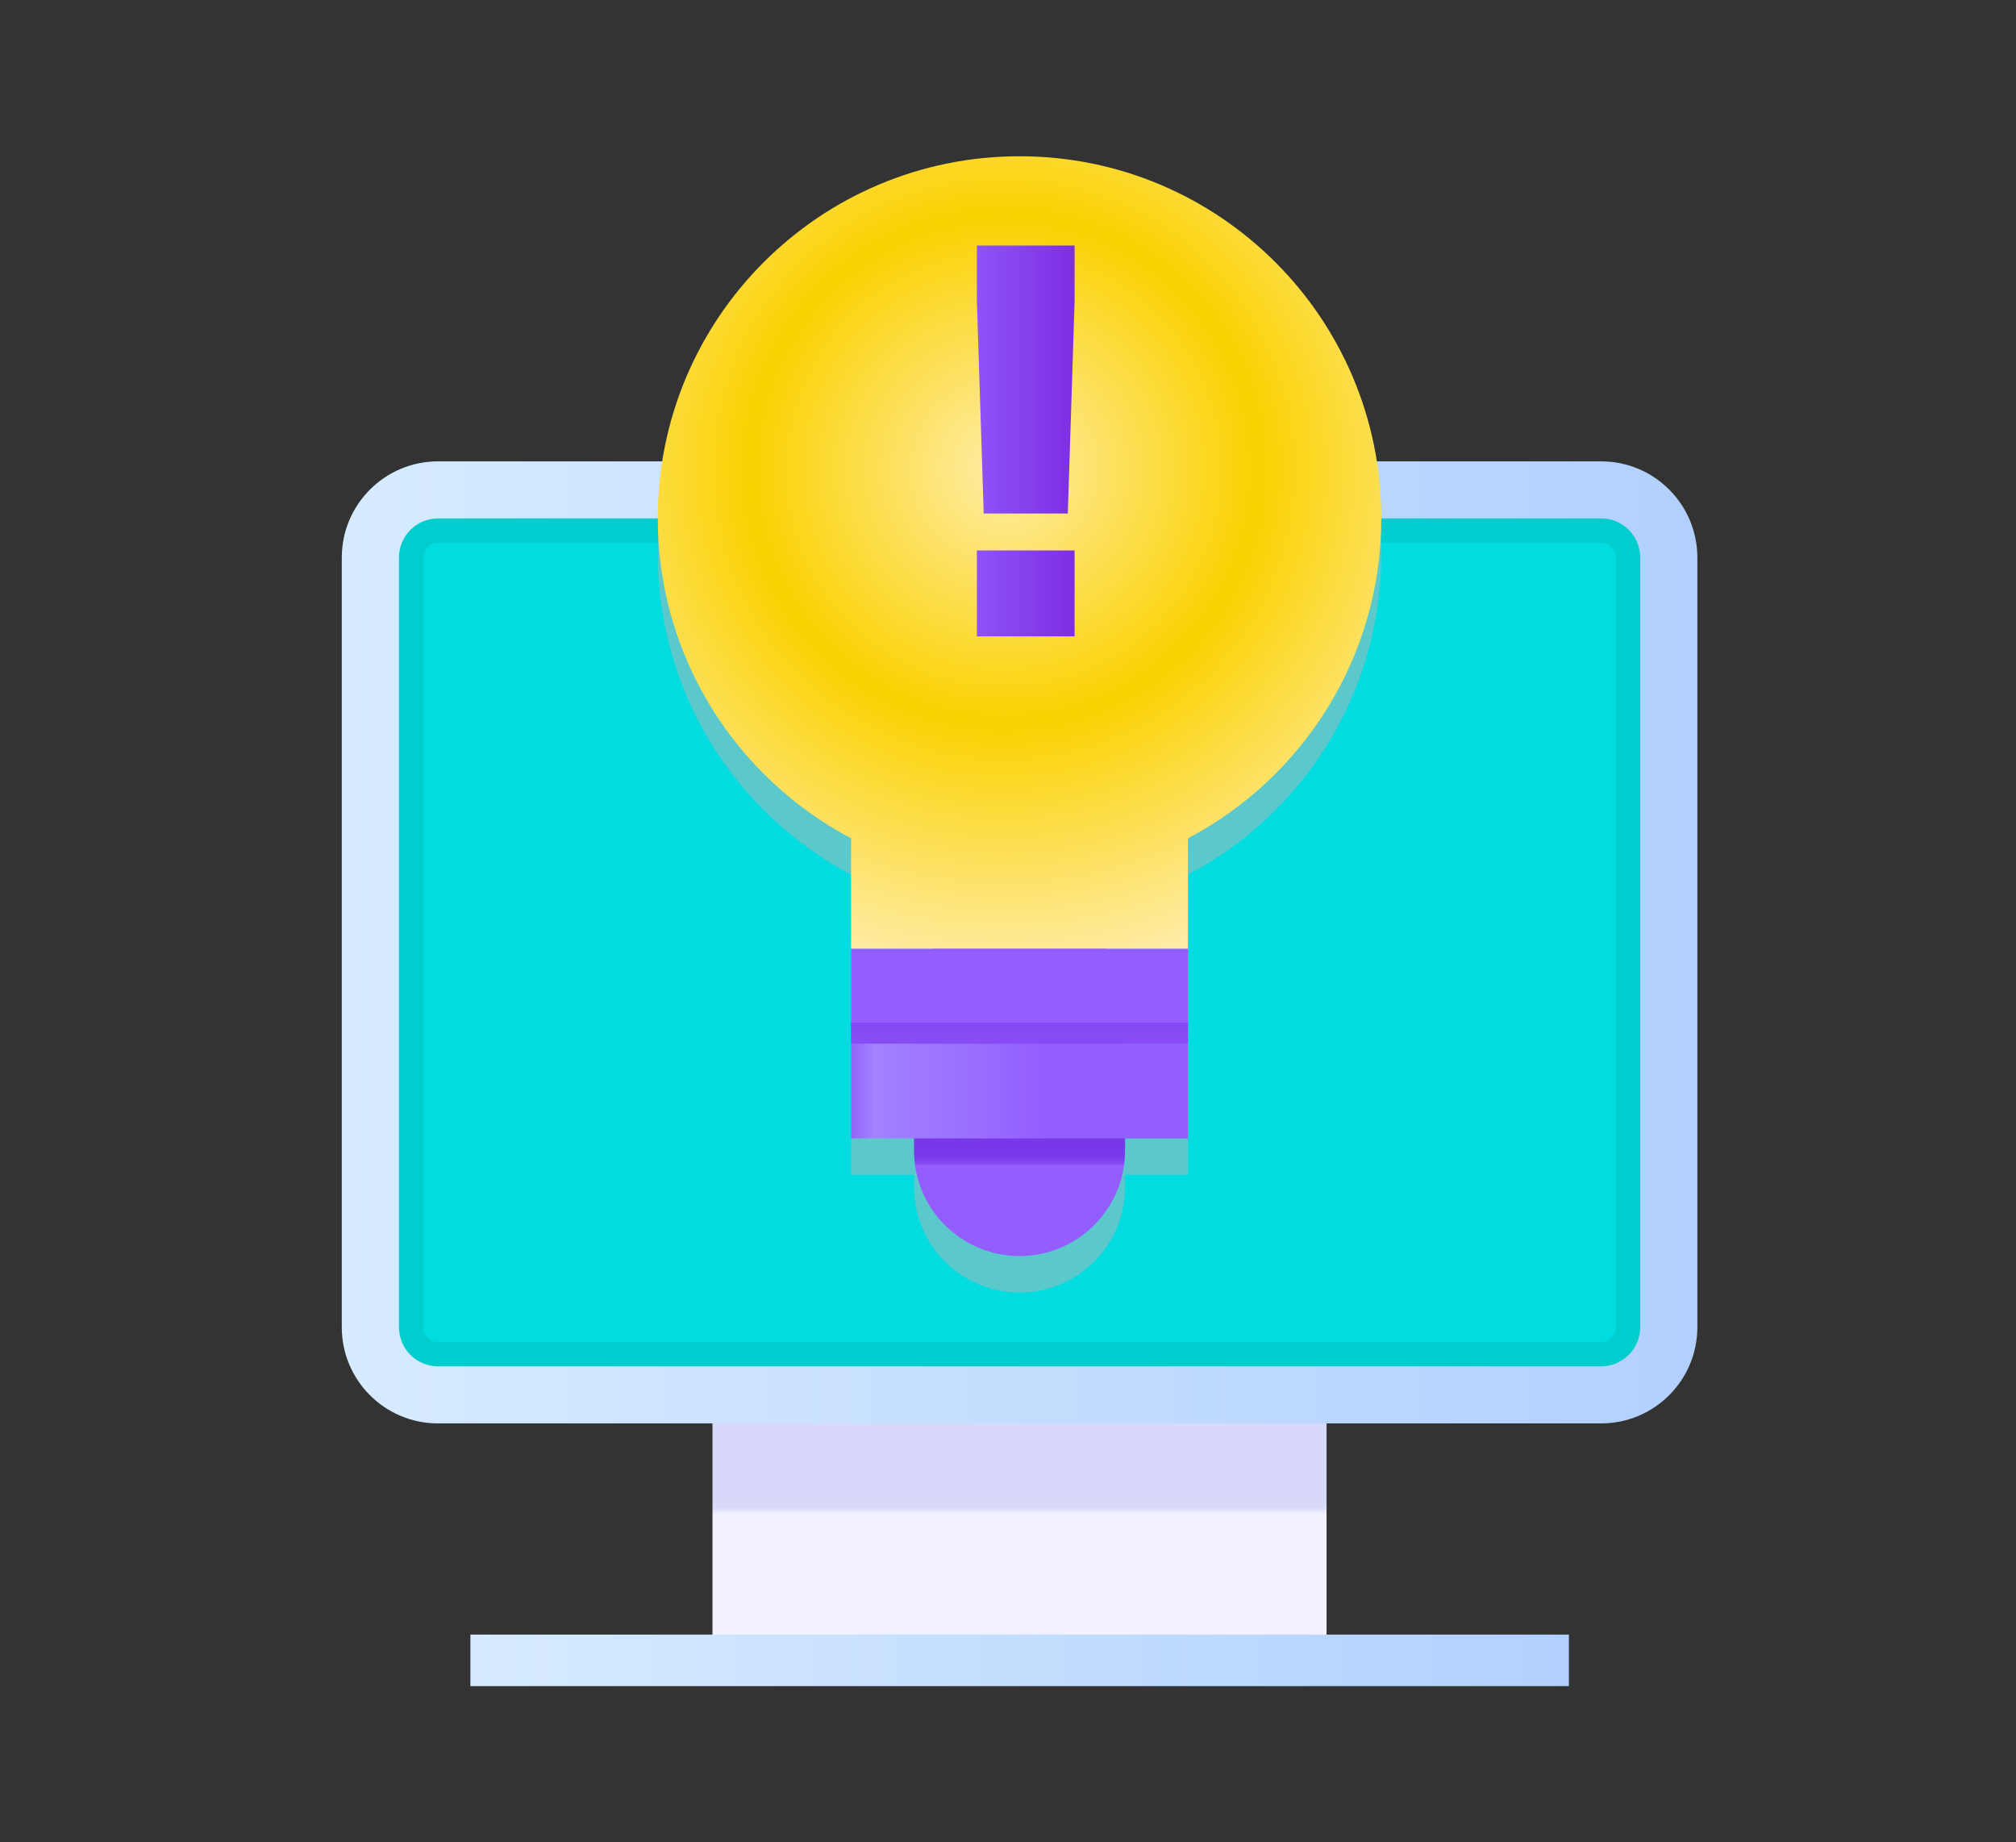 <svg width='58' height='53' viewBox='0 0 58 53' fill='none' xmlns='http://www.w3.org/2000/svg'><rect x="0" y="0" width="58" height="53" fill="#333333" stroke="none"/><path d='M38.165 35.641H20.498V47.036H38.165V35.641Z' fill='url(#paint0_linear_170_24211)'/><path d='M45.137 47.022H13.533V48.505H45.137V47.022Z' fill='url(#paint1_linear_170_24211)'/><path d='M12.602 13.272H46.065C47.593 13.272 48.833 14.512 48.833 16.041V38.178C48.833 39.706 47.593 40.947 46.065 40.947H12.599C11.07 40.947 9.833 39.706 9.833 38.181V16.041C9.833 14.512 11.074 13.272 12.602 13.272Z' fill='url(#paint2_linear_170_24211)'/><path d='M46.065 39.306H12.602C11.98 39.306 11.478 38.8 11.478 38.178V16.041C11.478 15.419 11.984 14.913 12.602 14.913H46.065C46.687 14.913 47.189 15.419 47.189 16.041V38.178C47.189 38.8 46.683 39.306 46.065 39.306Z' fill='#00CECE'/><path d='M46.065 38.603H12.602C12.37 38.603 12.181 38.413 12.181 38.178V16.041C12.181 15.809 12.37 15.616 12.602 15.616H46.065C46.3 15.616 46.49 15.805 46.49 16.041V38.178C46.49 38.41 46.3 38.603 46.065 38.603Z' fill='#00DCE0'/><g style='mix-blend-mode:multiply' opacity='0.5'><path d='M29.332 5.541C23.583 5.541 18.924 10.201 18.924 15.949C18.924 19.948 21.18 23.416 24.486 25.163V33.796H26.296V34.148C26.296 35.824 27.655 37.183 29.332 37.183C31.008 37.183 32.368 35.824 32.368 34.148V33.796H34.177V25.163C37.484 23.42 39.74 19.948 39.74 15.949C39.74 10.201 35.08 5.541 29.332 5.541Z' fill='#B6B6B8'/></g><path d='M32.368 33.098C32.368 34.774 31.008 36.133 29.332 36.133C27.655 36.133 26.296 34.774 26.296 33.098V29.008C26.296 27.331 27.655 25.971 29.332 25.971C31.008 25.971 32.368 27.331 32.368 29.008V33.098Z' fill='url(#paint3_linear_170_24211)'/><path d='M34.177 24.116C37.484 22.373 39.74 18.902 39.74 14.903C39.74 9.154 35.08 4.495 29.332 4.495C23.583 4.495 18.924 9.154 18.924 14.903C18.924 18.902 21.18 22.37 24.486 24.116V27.296H34.177V24.116Z' fill='url(#paint4_radial_170_24211)'/><path d='M28.105 18.307V15.835H30.916V18.307H28.105ZM28.301 14.773L28.105 8.669V7.063H30.916V8.669L30.721 14.773H28.301Z' fill='url(#paint5_linear_170_24211)'/><path d='M34.177 30.023H24.486V32.749H34.177V30.023Z' fill='url(#paint6_linear_170_24211)'/><path d='M34.177 27.296H24.486V30.023H34.177V27.296Z' fill='url(#paint7_linear_170_24211)'/><path d='M34.177 29.415H24.486V30.023H34.177V29.415Z' fill='url(#paint8_linear_170_24211)'/><defs><linearGradient id='paint0_linear_170_24211' x1='29.332' y1='50.252' x2='29.332' y2='42.999' gradientUnits='userSpaceOnUse'><stop stop-color='#F2F2FF'/><stop offset='0.92' stop-color='#F2F2FF'/><stop offset='0.93' stop-color='#ECECFD'/><stop offset='0.94' stop-color='#E0E1FB'/><stop offset='0.95' stop-color='#D9DAFA'/><stop offset='1' stop-color='#D8D9FA'/></linearGradient><linearGradient id='paint1_linear_170_24211' x1='13.533' y1='47.764' x2='45.137' y2='47.764' gradientUnits='userSpaceOnUse'><stop stop-color='#D6EBFF'/><stop offset='1' stop-color='#B2D0FF'/></linearGradient><linearGradient id='paint2_linear_170_24211' x1='9.833' y1='27.108' x2='48.833' y2='27.108' gradientUnits='userSpaceOnUse'><stop stop-color='#D6EBFF'/><stop offset='1' stop-color='#B2D0FF'/></linearGradient><linearGradient id='paint3_linear_170_24211' x1='29.332' y1='37.124' x2='29.332' y2='32.887' gradientUnits='userSpaceOnUse'><stop stop-color='#945EFF'/><stop offset='0.85' stop-color='#935DFE'/><stop offset='0.86' stop-color='#874CF4'/><stop offset='0.89' stop-color='#7E40EE'/><stop offset='0.92' stop-color='#7939EA'/><stop offset='1' stop-color='#7838E9'/></linearGradient><radialGradient id='paint4_radial_170_24211' cx='0' cy='0' r='1' gradientUnits='userSpaceOnUse' gradientTransform='translate(28.892 13.497) scale(14.593)'><stop stop-color='#FFECA8'/><stop offset='0.5' stop-color='#FAD200'/><stop offset='1' stop-color='#FFECA8'/></radialGradient><linearGradient id='paint5_linear_170_24211' x1='27.324' y1='16.64' x2='31.695' y2='16.64' gradientUnits='userSpaceOnUse'><stop stop-color='#945EFF'/><stop offset='0.26' stop-color='#8C4EF5'/><stop offset='1' stop-color='#7924DD'/></linearGradient><linearGradient id='paint6_linear_170_24211' x1='22.466' y1='31.386' x2='31.703' y2='31.386' gradientUnits='userSpaceOnUse'><stop stop-color='#945EFF'/><stop offset='0.11' stop-color='#925CFE'/><stop offset='0.15' stop-color='#8D55FA'/><stop offset='0.17' stop-color='#8950F8'/><stop offset='0.29' stop-color='#A282FF'/><stop offset='0.82' stop-color='#945EFF'/></linearGradient><linearGradient id='paint7_linear_170_24211' x1='9.833' y1='28.66' x2='10.185' y2='28.66' gradientUnits='userSpaceOnUse'><stop stop-color='#945EFF'/><stop offset='0.11' stop-color='#925CFE'/><stop offset='0.15' stop-color='#8D55FA'/><stop offset='0.17' stop-color='#8950F8'/><stop offset='0.29' stop-color='#A282FF'/><stop offset='0.82' stop-color='#945EFF'/></linearGradient><linearGradient id='paint8_linear_170_24211' x1='29.332' y1='32.377' x2='29.332' y2='27.155' gradientUnits='userSpaceOnUse'><stop stop-color='#945EFF'/><stop offset='1' stop-color='#7838E9'/></linearGradient></defs></svg>
